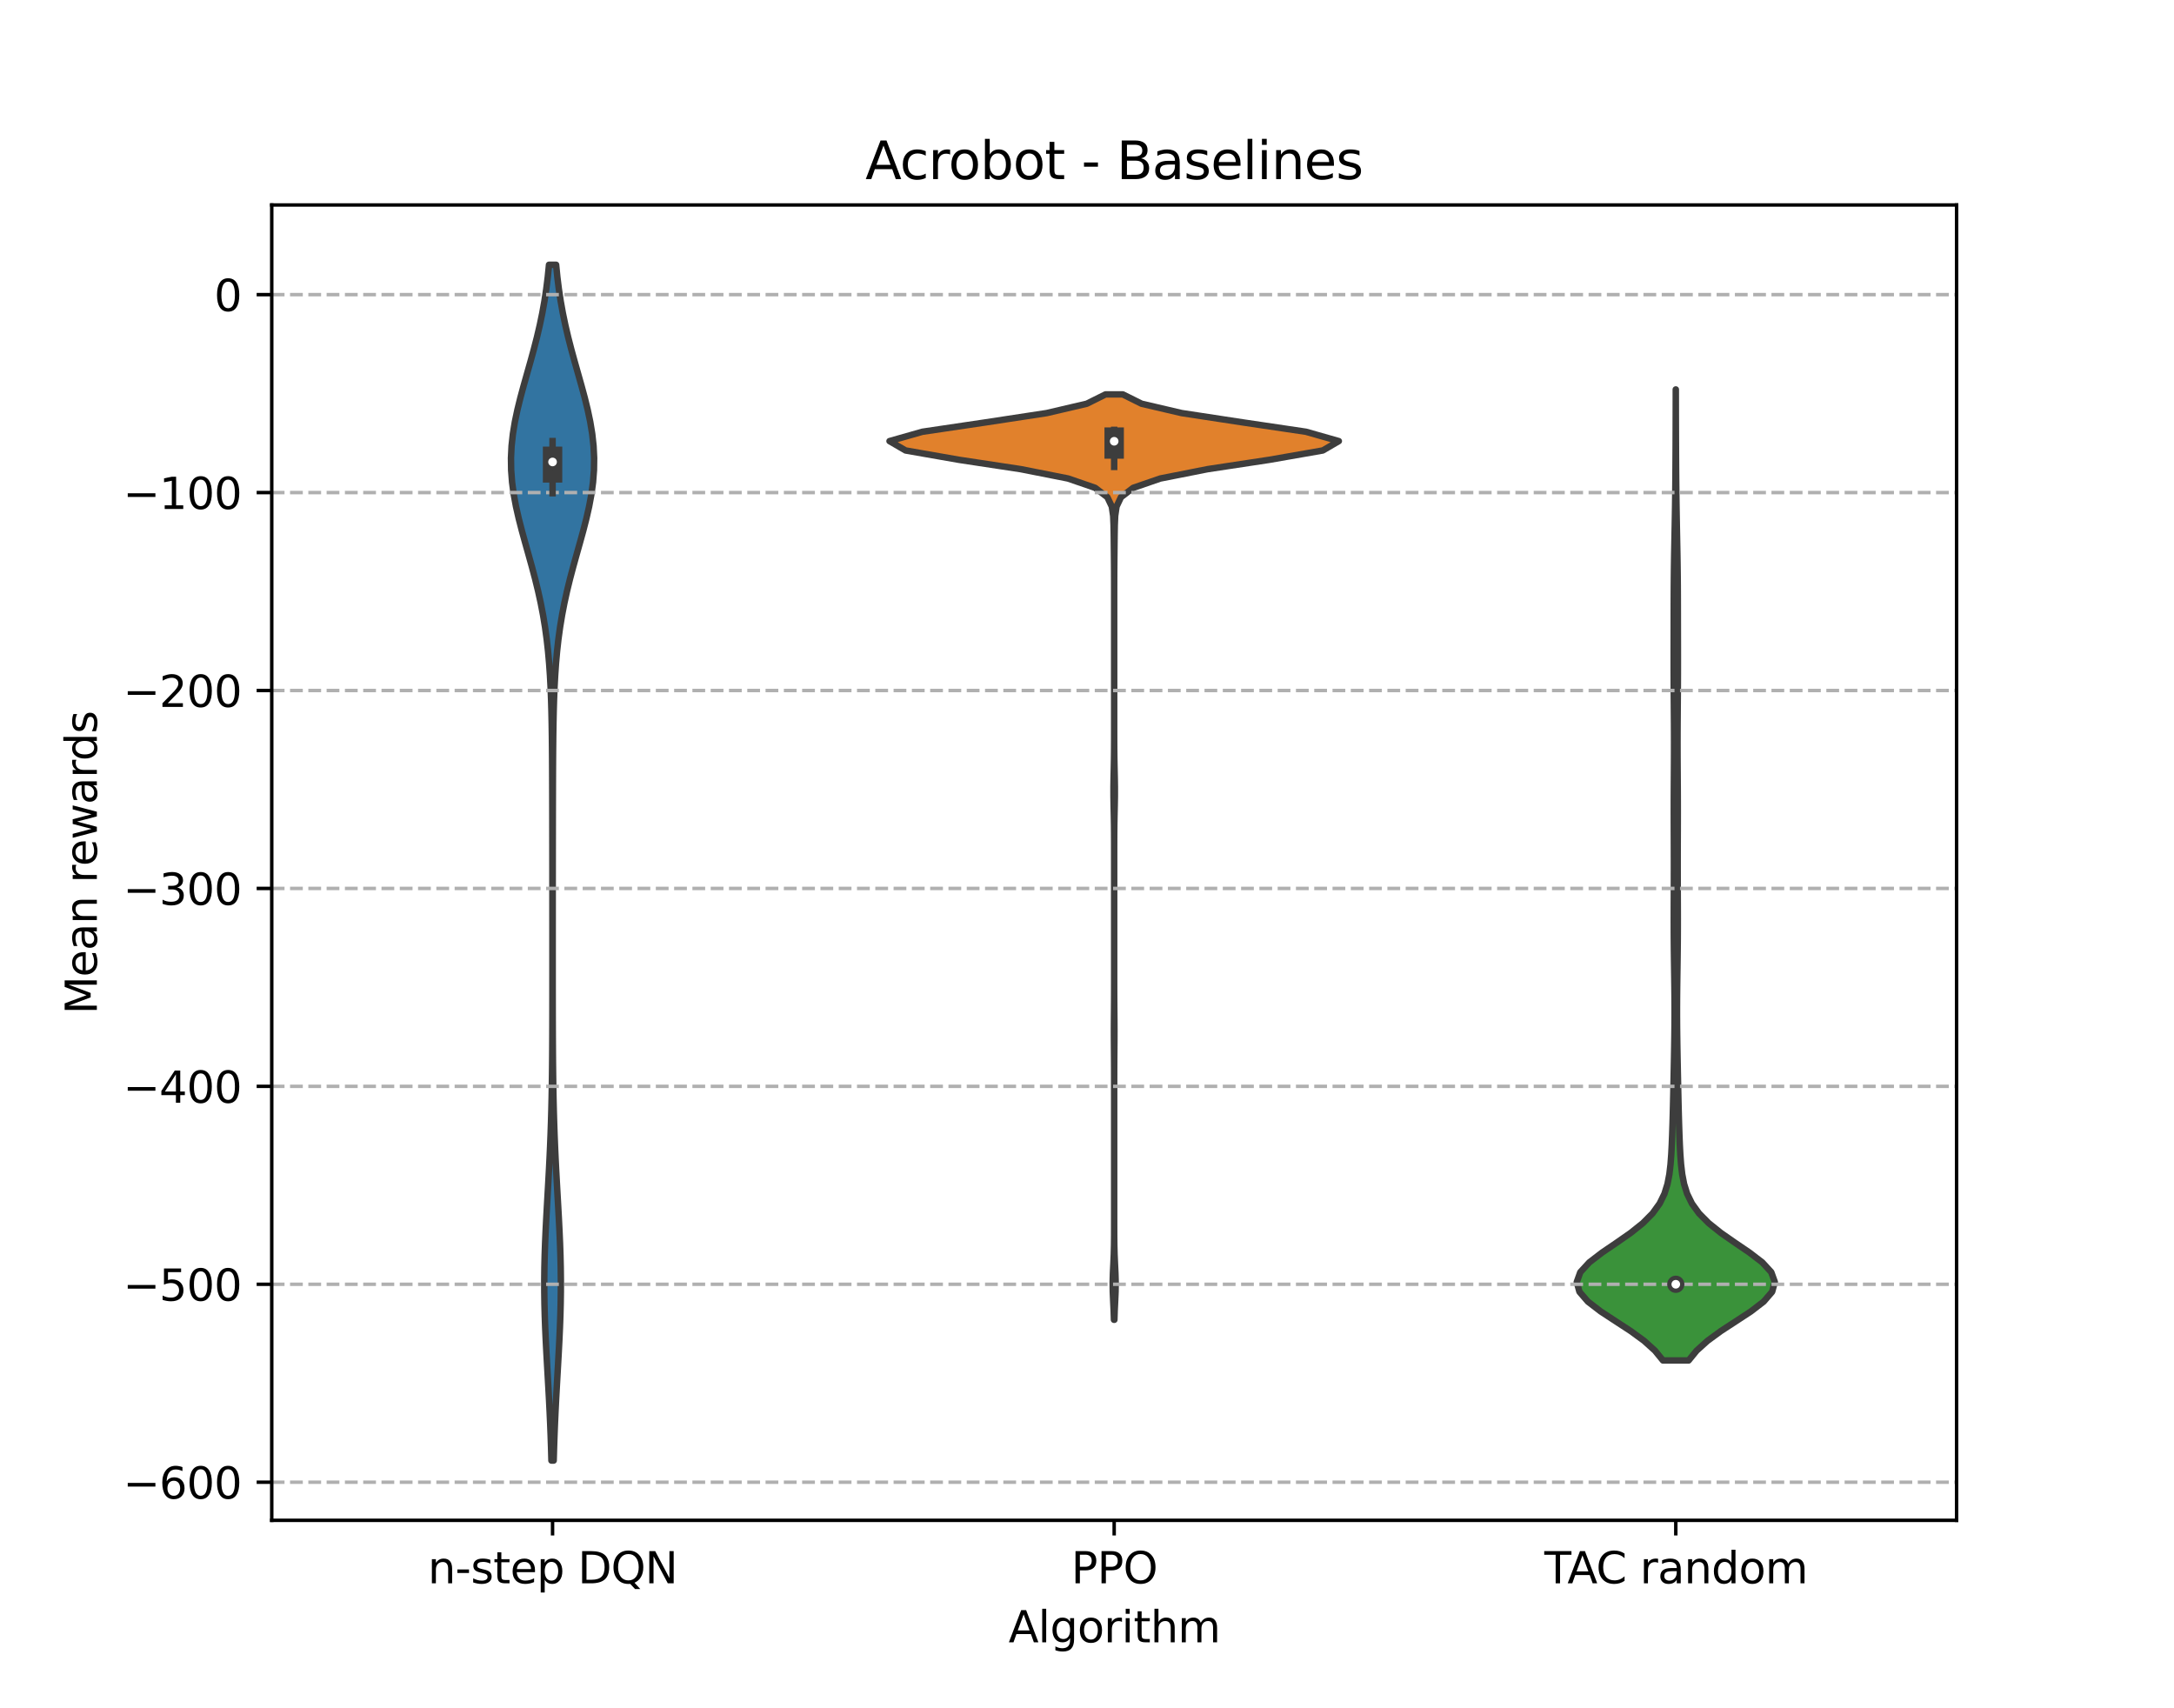 <?xml version="1.0" encoding="utf-8" standalone="no"?>
<!DOCTYPE svg PUBLIC "-//W3C//DTD SVG 1.1//EN"
  "http://www.w3.org/Graphics/SVG/1.1/DTD/svg11.dtd">
<svg xmlns:xlink="http://www.w3.org/1999/xlink" width="504pt" height="396pt" viewBox="0 0 504 396" xmlns="http://www.w3.org/2000/svg" version="1.1">
 <defs>
  <style type="text/css">*{stroke-linejoin: round; stroke-linecap: butt}</style>
 </defs>
 <g id="figure_1">
  <g id="patch_1">
   <path d="M 0 396 
L 504 396 
L 504 0 
L 0 0 
z
" style="fill: #ffffff"/>
  </g>
  <g id="axes_1">
   <g id="patch_2">
    <path d="M 63 352.44 
L 453.6 352.44 
L 453.6 47.52 
L 63 47.52 
z
" style="fill: #ffffff"/>
   </g>
   <g id="PolyCollection_1">
    <defs>
     <path id="m23627735a1" d="M 128.361 -57.42 
L 127.839 -57.42 
L 127.76 -60.22 
L 127.666 -63.02 
L 127.555 -65.82 
L 127.429 -68.62 
L 127.289 -71.42 
L 127.137 -74.22 
L 126.979 -77.02 
L 126.82 -79.82 
L 126.664 -82.62 
L 126.52 -85.42 
L 126.394 -88.22 
L 126.292 -91.02 
L 126.219 -93.82 
L 126.18 -96.62 
L 126.177 -99.42 
L 126.209 -102.22 
L 126.276 -105.02 
L 126.373 -107.82 
L 126.495 -110.62 
L 126.636 -113.42 
L 126.789 -116.22 
L 126.949 -119.02 
L 127.107 -121.82 
L 127.259 -124.62 
L 127.401 -127.42 
L 127.53 -130.22 
L 127.643 -133.02 
L 127.739 -135.82 
L 127.82 -138.62 
L 127.886 -141.42 
L 127.938 -144.22 
L 127.978 -147.02 
L 128.008 -149.82 
L 128.029 -152.62 
L 128.045 -155.42 
L 128.055 -158.22 
L 128.062 -161.02 
L 128.066 -163.82 
L 128.068 -166.62 
L 128.069 -169.42 
L 128.069 -172.22 
L 128.069 -175.02 
L 128.068 -177.82 
L 128.068 -180.62 
L 128.066 -183.42 
L 128.065 -186.22 
L 128.064 -189.02 
L 128.062 -191.82 
L 128.059 -194.62 
L 128.057 -197.42 
L 128.053 -200.22 
L 128.049 -203.02 
L 128.045 -205.82 
L 128.039 -208.62 
L 128.032 -211.42 
L 128.023 -214.22 
L 128.012 -217.02 
L 127.996 -219.82 
L 127.974 -222.62 
L 127.944 -225.42 
L 127.901 -228.22 
L 127.842 -231.02 
L 127.76 -233.82 
L 127.649 -236.62 
L 127.5 -239.42 
L 127.305 -242.22 
L 127.056 -245.02 
L 126.742 -247.82 
L 126.358 -250.62 
L 125.896 -253.42 
L 125.356 -256.22 
L 124.739 -259.02 
L 124.052 -261.82 
L 123.31 -264.62 
L 122.532 -267.42 
L 121.743 -270.22 
L 120.972 -273.02 
L 120.252 -275.82 
L 119.616 -278.62 
L 119.095 -281.42 
L 118.717 -284.22 
L 118.502 -287.02 
L 118.462 -289.82 
L 118.599 -292.62 
L 118.906 -295.42 
L 119.367 -298.22 
L 119.958 -301.02 
L 120.648 -303.82 
L 121.405 -306.62 
L 122.196 -309.42 
L 122.99 -312.22 
L 123.758 -315.02 
L 124.479 -317.82 
L 125.136 -320.62 
L 125.719 -323.42 
L 126.222 -326.22 
L 126.646 -329.02 
L 126.995 -331.82 
L 127.276 -334.62 
L 128.924 -334.62 
L 128.924 -334.62 
L 129.205 -331.82 
L 129.554 -329.02 
L 129.978 -326.22 
L 130.481 -323.42 
L 131.064 -320.62 
L 131.721 -317.82 
L 132.442 -315.02 
L 133.21 -312.22 
L 134.004 -309.42 
L 134.795 -306.62 
L 135.552 -303.82 
L 136.242 -301.02 
L 136.833 -298.22 
L 137.294 -295.42 
L 137.601 -292.62 
L 137.738 -289.82 
L 137.698 -287.02 
L 137.483 -284.22 
L 137.105 -281.42 
L 136.584 -278.62 
L 135.948 -275.82 
L 135.228 -273.02 
L 134.457 -270.22 
L 133.668 -267.42 
L 132.89 -264.62 
L 132.148 -261.82 
L 131.461 -259.02 
L 130.844 -256.22 
L 130.304 -253.42 
L 129.842 -250.62 
L 129.458 -247.82 
L 129.144 -245.02 
L 128.895 -242.22 
L 128.7 -239.42 
L 128.551 -236.62 
L 128.44 -233.82 
L 128.358 -231.02 
L 128.299 -228.22 
L 128.256 -225.42 
L 128.226 -222.62 
L 128.204 -219.82 
L 128.188 -217.02 
L 128.177 -214.22 
L 128.168 -211.42 
L 128.161 -208.62 
L 128.155 -205.82 
L 128.151 -203.02 
L 128.147 -200.22 
L 128.143 -197.42 
L 128.141 -194.62 
L 128.138 -191.82 
L 128.136 -189.02 
L 128.135 -186.22 
L 128.134 -183.42 
L 128.132 -180.62 
L 128.132 -177.82 
L 128.131 -175.02 
L 128.131 -172.22 
L 128.131 -169.42 
L 128.132 -166.62 
L 128.134 -163.82 
L 128.138 -161.02 
L 128.145 -158.22 
L 128.155 -155.42 
L 128.171 -152.62 
L 128.192 -149.82 
L 128.222 -147.02 
L 128.262 -144.22 
L 128.314 -141.42 
L 128.38 -138.62 
L 128.461 -135.82 
L 128.557 -133.02 
L 128.67 -130.22 
L 128.799 -127.42 
L 128.941 -124.62 
L 129.093 -121.82 
L 129.251 -119.02 
L 129.411 -116.22 
L 129.564 -113.42 
L 129.705 -110.62 
L 129.827 -107.82 
L 129.924 -105.02 
L 129.991 -102.22 
L 130.023 -99.42 
L 130.02 -96.62 
L 129.981 -93.82 
L 129.908 -91.02 
L 129.806 -88.22 
L 129.68 -85.42 
L 129.536 -82.62 
L 129.38 -79.82 
L 129.221 -77.02 
L 129.063 -74.22 
L 128.911 -71.42 
L 128.771 -68.62 
L 128.645 -65.82 
L 128.534 -63.02 
L 128.44 -60.22 
L 128.361 -57.42 
z
" style="stroke: #3d3d3d; stroke-width: 1.5"/>
    </defs>
    <g clip-path="url(#p26b9b5e54a)">
     <use xlink:href="#m23627735a1" x="0" y="396" style="fill: #3274a1; stroke: #3d3d3d; stroke-width: 1.5"/>
    </g>
   </g>
   <g id="PolyCollection_2">
    <defs>
     <path id="m53ee00738a" d="M 258.347 -90.055 
L 258.253 -90.055 
L 258.182 -92.222 
L 258.076 -94.389 
L 257.98 -96.556 
L 257.952 -98.722 
L 258.014 -100.889 
L 258.121 -103.056 
L 258.216 -105.223 
L 258.27 -107.39 
L 258.292 -109.557 
L 258.298 -111.724 
L 258.3 -113.891 
L 258.3 -116.058 
L 258.3 -118.225 
L 258.3 -120.391 
L 258.3 -122.558 
L 258.3 -124.725 
L 258.3 -126.892 
L 258.3 -129.059 
L 258.3 -131.226 
L 258.3 -133.393 
L 258.3 -135.56 
L 258.3 -137.727 
L 258.3 -139.893 
L 258.3 -142.06 
L 258.299 -144.227 
L 258.298 -146.394 
L 258.292 -148.561 
L 258.281 -150.728 
L 258.263 -152.895 
L 258.247 -155.062 
L 258.242 -157.229 
L 258.252 -159.396 
L 258.27 -161.562 
L 258.286 -163.729 
L 258.295 -165.896 
L 258.299 -168.063 
L 258.3 -170.23 
L 258.3 -172.397 
L 258.3 -174.564 
L 258.3 -176.731 
L 258.3 -178.898 
L 258.3 -181.064 
L 258.3 -183.231 
L 258.3 -185.398 
L 258.3 -187.565 
L 258.3 -189.732 
L 258.3 -191.899 
L 258.3 -194.066 
L 258.3 -196.233 
L 258.299 -198.4 
L 258.297 -200.567 
L 258.288 -202.733 
L 258.267 -204.9 
L 258.227 -207.067 
L 258.178 -209.234 
L 258.141 -211.401 
L 258.138 -213.568 
L 258.171 -215.735 
L 258.22 -217.902 
L 258.261 -220.069 
L 258.285 -222.235 
L 258.296 -224.402 
L 258.299 -226.569 
L 258.3 -228.736 
L 258.3 -230.903 
L 258.3 -233.07 
L 258.3 -235.237 
L 258.3 -237.404 
L 258.3 -239.571 
L 258.3 -241.738 
L 258.3 -243.904 
L 258.3 -246.071 
L 258.3 -248.238 
L 258.3 -250.405 
L 258.3 -252.572 
L 258.3 -254.739 
L 258.3 -256.906 
L 258.299 -259.073 
L 258.296 -261.24 
L 258.288 -263.406 
L 258.272 -265.573 
L 258.25 -267.74 
L 258.226 -269.907 
L 258.202 -272.074 
L 258.164 -274.241 
L 258.069 -276.408 
L 257.753 -278.575 
L 256.724 -280.742 
L 253.893 -282.909 
L 247.605 -285.075 
L 236.639 -287.242 
L 222.332 -289.409 
L 209.936 -291.576 
L 206.22 -293.743 
L 213.834 -295.91 
L 228.458 -298.077 
L 242.671 -300.244 
L 251.948 -302.411 
L 256.306 -304.577 
L 260.294 -304.577 
L 260.294 -304.577 
L 264.652 -302.411 
L 273.929 -300.244 
L 288.142 -298.077 
L 302.766 -295.91 
L 310.38 -293.743 
L 306.664 -291.576 
L 294.268 -289.409 
L 279.961 -287.242 
L 268.995 -285.075 
L 262.707 -282.909 
L 259.876 -280.742 
L 258.847 -278.575 
L 258.531 -276.408 
L 258.436 -274.241 
L 258.398 -272.074 
L 258.374 -269.907 
L 258.35 -267.74 
L 258.328 -265.573 
L 258.312 -263.406 
L 258.304 -261.24 
L 258.301 -259.073 
L 258.3 -256.906 
L 258.3 -254.739 
L 258.3 -252.572 
L 258.3 -250.405 
L 258.3 -248.238 
L 258.3 -246.071 
L 258.3 -243.904 
L 258.3 -241.738 
L 258.3 -239.571 
L 258.3 -237.404 
L 258.3 -235.237 
L 258.3 -233.07 
L 258.3 -230.903 
L 258.3 -228.736 
L 258.301 -226.569 
L 258.304 -224.402 
L 258.315 -222.235 
L 258.339 -220.069 
L 258.38 -217.902 
L 258.429 -215.735 
L 258.462 -213.568 
L 258.459 -211.401 
L 258.422 -209.234 
L 258.373 -207.067 
L 258.333 -204.9 
L 258.312 -202.733 
L 258.303 -200.567 
L 258.301 -198.4 
L 258.3 -196.233 
L 258.3 -194.066 
L 258.3 -191.899 
L 258.3 -189.732 
L 258.3 -187.565 
L 258.3 -185.398 
L 258.3 -183.231 
L 258.3 -181.064 
L 258.3 -178.898 
L 258.3 -176.731 
L 258.3 -174.564 
L 258.3 -172.397 
L 258.3 -170.23 
L 258.301 -168.063 
L 258.305 -165.896 
L 258.314 -163.729 
L 258.33 -161.562 
L 258.348 -159.396 
L 258.358 -157.229 
L 258.353 -155.062 
L 258.337 -152.895 
L 258.319 -150.728 
L 258.308 -148.561 
L 258.302 -146.394 
L 258.301 -144.227 
L 258.3 -142.06 
L 258.3 -139.893 
L 258.3 -137.727 
L 258.3 -135.56 
L 258.3 -133.393 
L 258.3 -131.226 
L 258.3 -129.059 
L 258.3 -126.892 
L 258.3 -124.725 
L 258.3 -122.558 
L 258.3 -120.391 
L 258.3 -118.225 
L 258.3 -116.058 
L 258.3 -113.891 
L 258.302 -111.724 
L 258.308 -109.557 
L 258.33 -107.39 
L 258.384 -105.223 
L 258.479 -103.056 
L 258.586 -100.889 
L 258.648 -98.722 
L 258.62 -96.556 
L 258.524 -94.389 
L 258.418 -92.222 
L 258.347 -90.055 
z
" style="stroke: #3d3d3d; stroke-width: 1.5"/>
    </defs>
    <g clip-path="url(#p26b9b5e54a)">
     <use xlink:href="#m53ee00738a" x="0" y="396" style="fill: #e1812c; stroke: #3d3d3d; stroke-width: 1.5"/>
    </g>
   </g>
   <g id="PolyCollection_3">
    <defs>
     <path id="mec491766dd" d="M 391.472 -80.623 
L 385.528 -80.623 
L 383.672 -82.897 
L 381.157 -85.17 
L 378.044 -87.444 
L 374.557 -89.718 
L 371.087 -91.991 
L 368.128 -94.265 
L 366.166 -96.539 
L 365.544 -98.812 
L 366.363 -101.086 
L 368.45 -103.36 
L 371.414 -105.633 
L 374.761 -107.907 
L 378.026 -110.181 
L 380.871 -112.455 
L 383.123 -114.728 
L 384.763 -117.002 
L 385.874 -119.276 
L 386.581 -121.549 
L 387.016 -123.823 
L 387.282 -126.097 
L 387.452 -128.37 
L 387.571 -130.644 
L 387.662 -132.918 
L 387.738 -135.192 
L 387.804 -137.465 
L 387.862 -139.739 
L 387.914 -142.013 
L 387.963 -144.286 
L 388.01 -146.56 
L 388.056 -148.834 
L 388.101 -151.107 
L 388.141 -153.381 
L 388.176 -155.655 
L 388.202 -157.928 
L 388.216 -160.202 
L 388.217 -162.476 
L 388.206 -164.75 
L 388.184 -167.023 
L 388.154 -169.297 
L 388.121 -171.571 
L 388.089 -173.844 
L 388.062 -176.118 
L 388.043 -178.392 
L 388.033 -180.665 
L 388.03 -182.939 
L 388.034 -185.213 
L 388.042 -187.486 
L 388.05 -189.76 
L 388.057 -192.034 
L 388.061 -194.308 
L 388.061 -196.581 
L 388.057 -198.855 
L 388.051 -201.129 
L 388.043 -203.402 
L 388.038 -205.676 
L 388.036 -207.95 
L 388.038 -210.223 
L 388.046 -212.497 
L 388.059 -214.771 
L 388.073 -217.044 
L 388.086 -219.318 
L 388.095 -221.592 
L 388.098 -223.866 
L 388.094 -226.139 
L 388.083 -228.413 
L 388.067 -230.687 
L 388.05 -232.96 
L 388.034 -235.234 
L 388.02 -237.508 
L 388.011 -239.781 
L 388.008 -242.055 
L 388.008 -244.329 
L 388.011 -246.603 
L 388.015 -248.876 
L 388.019 -251.15 
L 388.022 -253.424 
L 388.026 -255.697 
L 388.032 -257.971 
L 388.043 -260.245 
L 388.062 -262.518 
L 388.089 -264.792 
L 388.124 -267.066 
L 388.166 -269.339 
L 388.211 -271.613 
L 388.255 -273.887 
L 388.297 -276.161 
L 388.335 -278.434 
L 388.367 -280.708 
L 388.394 -282.982 
L 388.416 -285.255 
L 388.434 -287.529 
L 388.448 -289.803 
L 388.461 -292.076 
L 388.471 -294.35 
L 388.479 -296.624 
L 388.485 -298.897 
L 388.49 -301.171 
L 388.494 -303.445 
L 388.496 -305.719 
L 388.504 -305.719 
L 388.504 -305.719 
L 388.506 -303.445 
L 388.51 -301.171 
L 388.515 -298.897 
L 388.521 -296.624 
L 388.529 -294.35 
L 388.539 -292.076 
L 388.552 -289.803 
L 388.566 -287.529 
L 388.584 -285.255 
L 388.606 -282.982 
L 388.633 -280.708 
L 388.665 -278.434 
L 388.703 -276.161 
L 388.745 -273.887 
L 388.789 -271.613 
L 388.834 -269.339 
L 388.876 -267.066 
L 388.911 -264.792 
L 388.938 -262.518 
L 388.957 -260.245 
L 388.968 -257.971 
L 388.974 -255.697 
L 388.978 -253.424 
L 388.981 -251.15 
L 388.985 -248.876 
L 388.989 -246.603 
L 388.992 -244.329 
L 388.992 -242.055 
L 388.989 -239.781 
L 388.98 -237.508 
L 388.966 -235.234 
L 388.95 -232.96 
L 388.933 -230.687 
L 388.917 -228.413 
L 388.906 -226.139 
L 388.902 -223.866 
L 388.905 -221.592 
L 388.914 -219.318 
L 388.927 -217.044 
L 388.941 -214.771 
L 388.954 -212.497 
L 388.962 -210.223 
L 388.964 -207.95 
L 388.962 -205.676 
L 388.957 -203.402 
L 388.949 -201.129 
L 388.943 -198.855 
L 388.939 -196.581 
L 388.939 -194.308 
L 388.943 -192.034 
L 388.95 -189.76 
L 388.958 -187.486 
L 388.966 -185.213 
L 388.97 -182.939 
L 388.967 -180.665 
L 388.957 -178.392 
L 388.938 -176.118 
L 388.911 -173.844 
L 388.879 -171.571 
L 388.846 -169.297 
L 388.816 -167.023 
L 388.794 -164.75 
L 388.783 -162.476 
L 388.784 -160.202 
L 388.798 -157.928 
L 388.824 -155.655 
L 388.859 -153.381 
L 388.899 -151.107 
L 388.944 -148.834 
L 388.99 -146.56 
L 389.037 -144.286 
L 389.086 -142.013 
L 389.138 -139.739 
L 389.196 -137.465 
L 389.262 -135.192 
L 389.338 -132.918 
L 389.429 -130.644 
L 389.548 -128.37 
L 389.718 -126.097 
L 389.984 -123.823 
L 390.419 -121.549 
L 391.126 -119.276 
L 392.237 -117.002 
L 393.877 -114.728 
L 396.129 -112.455 
L 398.974 -110.181 
L 402.239 -107.907 
L 405.586 -105.633 
L 408.55 -103.36 
L 410.637 -101.086 
L 411.456 -98.812 
L 410.834 -96.539 
L 408.872 -94.265 
L 405.913 -91.991 
L 402.443 -89.718 
L 398.956 -87.444 
L 395.843 -85.17 
L 393.328 -82.897 
L 391.472 -80.623 
z
" style="stroke: #3d3d3d; stroke-width: 1.5"/>
    </defs>
    <g clip-path="url(#p26b9b5e54a)">
     <use xlink:href="#mec491766dd" x="0" y="396" style="fill: #3a923a; stroke: #3d3d3d; stroke-width: 1.5"/>
    </g>
   </g>
   <g id="matplotlib.axis_1">
    <g id="xtick_1">
     <g id="line2d_1">
      <defs>
       <path id="m86febdf456" d="M 0 0 
L 0 3.5 
" style="stroke: #000000; stroke-width: 0.8"/>
      </defs>
      <g>
       <use xlink:href="#m86febdf456" x="128.1" y="352.44" style="stroke: #000000; stroke-width: 0.8"/>
      </g>
     </g>
     <g id="text_1">
      <!-- n-step DQN -->
      <g transform="translate(99.196 367.038) scale(0.1 -0.1)">
       <defs>
        <path id="DejaVuSans-6e" d="M 3513 2113 
L 3513 0 
L 2938 0 
L 2938 2094 
Q 2938 2591 2744 2837 
Q 2550 3084 2163 3084 
Q 1697 3084 1428 2787 
Q 1159 2491 1159 1978 
L 1159 0 
L 581 0 
L 581 3500 
L 1159 3500 
L 1159 2956 
Q 1366 3272 1645 3428 
Q 1925 3584 2291 3584 
Q 2894 3584 3203 3211 
Q 3513 2838 3513 2113 
z
" transform="scale(0.016)"/>
        <path id="DejaVuSans-2d" d="M 313 2009 
L 1997 2009 
L 1997 1497 
L 313 1497 
L 313 2009 
z
" transform="scale(0.016)"/>
        <path id="DejaVuSans-73" d="M 2834 3397 
L 2834 2853 
Q 2591 2978 2328 3040 
Q 2066 3103 1784 3103 
Q 1356 3103 1142 2972 
Q 928 2841 928 2578 
Q 928 2378 1081 2264 
Q 1234 2150 1697 2047 
L 1894 2003 
Q 2506 1872 2764 1633 
Q 3022 1394 3022 966 
Q 3022 478 2636 193 
Q 2250 -91 1575 -91 
Q 1294 -91 989 -36 
Q 684 19 347 128 
L 347 722 
Q 666 556 975 473 
Q 1284 391 1588 391 
Q 1994 391 2212 530 
Q 2431 669 2431 922 
Q 2431 1156 2273 1281 
Q 2116 1406 1581 1522 
L 1381 1569 
Q 847 1681 609 1914 
Q 372 2147 372 2553 
Q 372 3047 722 3315 
Q 1072 3584 1716 3584 
Q 2034 3584 2315 3537 
Q 2597 3491 2834 3397 
z
" transform="scale(0.016)"/>
        <path id="DejaVuSans-74" d="M 1172 4494 
L 1172 3500 
L 2356 3500 
L 2356 3053 
L 1172 3053 
L 1172 1153 
Q 1172 725 1289 603 
Q 1406 481 1766 481 
L 2356 481 
L 2356 0 
L 1766 0 
Q 1100 0 847 248 
Q 594 497 594 1153 
L 594 3053 
L 172 3053 
L 172 3500 
L 594 3500 
L 594 4494 
L 1172 4494 
z
" transform="scale(0.016)"/>
        <path id="DejaVuSans-65" d="M 3597 1894 
L 3597 1613 
L 953 1613 
Q 991 1019 1311 708 
Q 1631 397 2203 397 
Q 2534 397 2845 478 
Q 3156 559 3463 722 
L 3463 178 
Q 3153 47 2828 -22 
Q 2503 -91 2169 -91 
Q 1331 -91 842 396 
Q 353 884 353 1716 
Q 353 2575 817 3079 
Q 1281 3584 2069 3584 
Q 2775 3584 3186 3129 
Q 3597 2675 3597 1894 
z
M 3022 2063 
Q 3016 2534 2758 2815 
Q 2500 3097 2075 3097 
Q 1594 3097 1305 2825 
Q 1016 2553 972 2059 
L 3022 2063 
z
" transform="scale(0.016)"/>
        <path id="DejaVuSans-70" d="M 1159 525 
L 1159 -1331 
L 581 -1331 
L 581 3500 
L 1159 3500 
L 1159 2969 
Q 1341 3281 1617 3432 
Q 1894 3584 2278 3584 
Q 2916 3584 3314 3078 
Q 3713 2572 3713 1747 
Q 3713 922 3314 415 
Q 2916 -91 2278 -91 
Q 1894 -91 1617 61 
Q 1341 213 1159 525 
z
M 3116 1747 
Q 3116 2381 2855 2742 
Q 2594 3103 2138 3103 
Q 1681 3103 1420 2742 
Q 1159 2381 1159 1747 
Q 1159 1113 1420 752 
Q 1681 391 2138 391 
Q 2594 391 2855 752 
Q 3116 1113 3116 1747 
z
" transform="scale(0.016)"/>
        <path id="DejaVuSans-20" transform="scale(0.016)"/>
        <path id="DejaVuSans-44" d="M 1259 4147 
L 1259 519 
L 2022 519 
Q 2988 519 3436 956 
Q 3884 1394 3884 2338 
Q 3884 3275 3436 3711 
Q 2988 4147 2022 4147 
L 1259 4147 
z
M 628 4666 
L 1925 4666 
Q 3281 4666 3915 4102 
Q 4550 3538 4550 2338 
Q 4550 1131 3912 565 
Q 3275 0 1925 0 
L 628 0 
L 628 4666 
z
" transform="scale(0.016)"/>
        <path id="DejaVuSans-51" d="M 2522 4238 
Q 1834 4238 1429 3725 
Q 1025 3213 1025 2328 
Q 1025 1447 1429 934 
Q 1834 422 2522 422 
Q 3209 422 3611 934 
Q 4013 1447 4013 2328 
Q 4013 3213 3611 3725 
Q 3209 4238 2522 4238 
z
M 3406 84 
L 4238 -825 
L 3475 -825 
L 2784 -78 
Q 2681 -84 2626 -87 
Q 2572 -91 2522 -91 
Q 1538 -91 948 567 
Q 359 1225 359 2328 
Q 359 3434 948 4092 
Q 1538 4750 2522 4750 
Q 3503 4750 4090 4092 
Q 4678 3434 4678 2328 
Q 4678 1516 4351 937 
Q 4025 359 3406 84 
z
" transform="scale(0.016)"/>
        <path id="DejaVuSans-4e" d="M 628 4666 
L 1478 4666 
L 3547 763 
L 3547 4666 
L 4159 4666 
L 4159 0 
L 3309 0 
L 1241 3903 
L 1241 0 
L 628 0 
L 628 4666 
z
" transform="scale(0.016)"/>
       </defs>
       <use xlink:href="#DejaVuSans-6e"/>
       <use xlink:href="#DejaVuSans-2d" x="63.379"/>
       <use xlink:href="#DejaVuSans-73" x="99.463"/>
       <use xlink:href="#DejaVuSans-74" x="151.562"/>
       <use xlink:href="#DejaVuSans-65" x="190.771"/>
       <use xlink:href="#DejaVuSans-70" x="252.295"/>
       <use xlink:href="#DejaVuSans-20" x="315.771"/>
       <use xlink:href="#DejaVuSans-44" x="347.559"/>
       <use xlink:href="#DejaVuSans-51" x="424.561"/>
       <use xlink:href="#DejaVuSans-4e" x="503.271"/>
      </g>
     </g>
    </g>
    <g id="xtick_2">
     <g id="line2d_2">
      <g>
       <use xlink:href="#m86febdf456" x="258.3" y="352.44" style="stroke: #000000; stroke-width: 0.8"/>
      </g>
     </g>
     <g id="text_2">
      <!-- PPO -->
      <g transform="translate(248.334 367.038) scale(0.1 -0.1)">
       <defs>
        <path id="DejaVuSans-50" d="M 1259 4147 
L 1259 2394 
L 2053 2394 
Q 2494 2394 2734 2622 
Q 2975 2850 2975 3272 
Q 2975 3691 2734 3919 
Q 2494 4147 2053 4147 
L 1259 4147 
z
M 628 4666 
L 2053 4666 
Q 2838 4666 3239 4311 
Q 3641 3956 3641 3272 
Q 3641 2581 3239 2228 
Q 2838 1875 2053 1875 
L 1259 1875 
L 1259 0 
L 628 0 
L 628 4666 
z
" transform="scale(0.016)"/>
        <path id="DejaVuSans-4f" d="M 2522 4238 
Q 1834 4238 1429 3725 
Q 1025 3213 1025 2328 
Q 1025 1447 1429 934 
Q 1834 422 2522 422 
Q 3209 422 3611 934 
Q 4013 1447 4013 2328 
Q 4013 3213 3611 3725 
Q 3209 4238 2522 4238 
z
M 2522 4750 
Q 3503 4750 4090 4092 
Q 4678 3434 4678 2328 
Q 4678 1225 4090 567 
Q 3503 -91 2522 -91 
Q 1538 -91 948 565 
Q 359 1222 359 2328 
Q 359 3434 948 4092 
Q 1538 4750 2522 4750 
z
" transform="scale(0.016)"/>
       </defs>
       <use xlink:href="#DejaVuSans-50"/>
       <use xlink:href="#DejaVuSans-50" x="60.303"/>
       <use xlink:href="#DejaVuSans-4f" x="120.605"/>
      </g>
     </g>
    </g>
    <g id="xtick_3">
     <g id="line2d_3">
      <g>
       <use xlink:href="#m86febdf456" x="388.5" y="352.44" style="stroke: #000000; stroke-width: 0.8"/>
      </g>
     </g>
     <g id="text_3">
      <!-- TAC random -->
      <g transform="translate(358.028 367.038) scale(0.1 -0.1)">
       <defs>
        <path id="DejaVuSans-54" d="M -19 4666 
L 3928 4666 
L 3928 4134 
L 2272 4134 
L 2272 0 
L 1638 0 
L 1638 4134 
L -19 4134 
L -19 4666 
z
" transform="scale(0.016)"/>
        <path id="DejaVuSans-41" d="M 2188 4044 
L 1331 1722 
L 3047 1722 
L 2188 4044 
z
M 1831 4666 
L 2547 4666 
L 4325 0 
L 3669 0 
L 3244 1197 
L 1141 1197 
L 716 0 
L 50 0 
L 1831 4666 
z
" transform="scale(0.016)"/>
        <path id="DejaVuSans-43" d="M 4122 4306 
L 4122 3641 
Q 3803 3938 3442 4084 
Q 3081 4231 2675 4231 
Q 1875 4231 1450 3742 
Q 1025 3253 1025 2328 
Q 1025 1406 1450 917 
Q 1875 428 2675 428 
Q 3081 428 3442 575 
Q 3803 722 4122 1019 
L 4122 359 
Q 3791 134 3420 21 
Q 3050 -91 2638 -91 
Q 1578 -91 968 557 
Q 359 1206 359 2328 
Q 359 3453 968 4101 
Q 1578 4750 2638 4750 
Q 3056 4750 3426 4639 
Q 3797 4528 4122 4306 
z
" transform="scale(0.016)"/>
        <path id="DejaVuSans-72" d="M 2631 2963 
Q 2534 3019 2420 3045 
Q 2306 3072 2169 3072 
Q 1681 3072 1420 2755 
Q 1159 2438 1159 1844 
L 1159 0 
L 581 0 
L 581 3500 
L 1159 3500 
L 1159 2956 
Q 1341 3275 1631 3429 
Q 1922 3584 2338 3584 
Q 2397 3584 2469 3576 
Q 2541 3569 2628 3553 
L 2631 2963 
z
" transform="scale(0.016)"/>
        <path id="DejaVuSans-61" d="M 2194 1759 
Q 1497 1759 1228 1600 
Q 959 1441 959 1056 
Q 959 750 1161 570 
Q 1363 391 1709 391 
Q 2188 391 2477 730 
Q 2766 1069 2766 1631 
L 2766 1759 
L 2194 1759 
z
M 3341 1997 
L 3341 0 
L 2766 0 
L 2766 531 
Q 2569 213 2275 61 
Q 1981 -91 1556 -91 
Q 1019 -91 701 211 
Q 384 513 384 1019 
Q 384 1609 779 1909 
Q 1175 2209 1959 2209 
L 2766 2209 
L 2766 2266 
Q 2766 2663 2505 2880 
Q 2244 3097 1772 3097 
Q 1472 3097 1187 3025 
Q 903 2953 641 2809 
L 641 3341 
Q 956 3463 1253 3523 
Q 1550 3584 1831 3584 
Q 2591 3584 2966 3190 
Q 3341 2797 3341 1997 
z
" transform="scale(0.016)"/>
        <path id="DejaVuSans-64" d="M 2906 2969 
L 2906 4863 
L 3481 4863 
L 3481 0 
L 2906 0 
L 2906 525 
Q 2725 213 2448 61 
Q 2172 -91 1784 -91 
Q 1150 -91 751 415 
Q 353 922 353 1747 
Q 353 2572 751 3078 
Q 1150 3584 1784 3584 
Q 2172 3584 2448 3432 
Q 2725 3281 2906 2969 
z
M 947 1747 
Q 947 1113 1208 752 
Q 1469 391 1925 391 
Q 2381 391 2643 752 
Q 2906 1113 2906 1747 
Q 2906 2381 2643 2742 
Q 2381 3103 1925 3103 
Q 1469 3103 1208 2742 
Q 947 2381 947 1747 
z
" transform="scale(0.016)"/>
        <path id="DejaVuSans-6f" d="M 1959 3097 
Q 1497 3097 1228 2736 
Q 959 2375 959 1747 
Q 959 1119 1226 758 
Q 1494 397 1959 397 
Q 2419 397 2687 759 
Q 2956 1122 2956 1747 
Q 2956 2369 2687 2733 
Q 2419 3097 1959 3097 
z
M 1959 3584 
Q 2709 3584 3137 3096 
Q 3566 2609 3566 1747 
Q 3566 888 3137 398 
Q 2709 -91 1959 -91 
Q 1206 -91 779 398 
Q 353 888 353 1747 
Q 353 2609 779 3096 
Q 1206 3584 1959 3584 
z
" transform="scale(0.016)"/>
        <path id="DejaVuSans-6d" d="M 3328 2828 
Q 3544 3216 3844 3400 
Q 4144 3584 4550 3584 
Q 5097 3584 5394 3201 
Q 5691 2819 5691 2113 
L 5691 0 
L 5113 0 
L 5113 2094 
Q 5113 2597 4934 2840 
Q 4756 3084 4391 3084 
Q 3944 3084 3684 2787 
Q 3425 2491 3425 1978 
L 3425 0 
L 2847 0 
L 2847 2094 
Q 2847 2600 2669 2842 
Q 2491 3084 2119 3084 
Q 1678 3084 1418 2786 
Q 1159 2488 1159 1978 
L 1159 0 
L 581 0 
L 581 3500 
L 1159 3500 
L 1159 2956 
Q 1356 3278 1631 3431 
Q 1906 3584 2284 3584 
Q 2666 3584 2933 3390 
Q 3200 3197 3328 2828 
z
" transform="scale(0.016)"/>
       </defs>
       <use xlink:href="#DejaVuSans-54"/>
       <use xlink:href="#DejaVuSans-41" x="53.334"/>
       <use xlink:href="#DejaVuSans-43" x="119.992"/>
       <use xlink:href="#DejaVuSans-20" x="189.816"/>
       <use xlink:href="#DejaVuSans-72" x="221.604"/>
       <use xlink:href="#DejaVuSans-61" x="262.717"/>
       <use xlink:href="#DejaVuSans-6e" x="323.996"/>
       <use xlink:href="#DejaVuSans-64" x="387.375"/>
       <use xlink:href="#DejaVuSans-6f" x="450.852"/>
       <use xlink:href="#DejaVuSans-6d" x="512.033"/>
      </g>
     </g>
    </g>
    <g id="text_4">
     <!-- Algorithm -->
     <g transform="translate(233.813 380.717) scale(0.1 -0.1)">
      <defs>
       <path id="DejaVuSans-6c" d="M 603 4863 
L 1178 4863 
L 1178 0 
L 603 0 
L 603 4863 
z
" transform="scale(0.016)"/>
       <path id="DejaVuSans-67" d="M 2906 1791 
Q 2906 2416 2648 2759 
Q 2391 3103 1925 3103 
Q 1463 3103 1205 2759 
Q 947 2416 947 1791 
Q 947 1169 1205 825 
Q 1463 481 1925 481 
Q 2391 481 2648 825 
Q 2906 1169 2906 1791 
z
M 3481 434 
Q 3481 -459 3084 -895 
Q 2688 -1331 1869 -1331 
Q 1566 -1331 1297 -1286 
Q 1028 -1241 775 -1147 
L 775 -588 
Q 1028 -725 1275 -790 
Q 1522 -856 1778 -856 
Q 2344 -856 2625 -561 
Q 2906 -266 2906 331 
L 2906 616 
Q 2728 306 2450 153 
Q 2172 0 1784 0 
Q 1141 0 747 490 
Q 353 981 353 1791 
Q 353 2603 747 3093 
Q 1141 3584 1784 3584 
Q 2172 3584 2450 3431 
Q 2728 3278 2906 2969 
L 2906 3500 
L 3481 3500 
L 3481 434 
z
" transform="scale(0.016)"/>
       <path id="DejaVuSans-69" d="M 603 3500 
L 1178 3500 
L 1178 0 
L 603 0 
L 603 3500 
z
M 603 4863 
L 1178 4863 
L 1178 4134 
L 603 4134 
L 603 4863 
z
" transform="scale(0.016)"/>
       <path id="DejaVuSans-68" d="M 3513 2113 
L 3513 0 
L 2938 0 
L 2938 2094 
Q 2938 2591 2744 2837 
Q 2550 3084 2163 3084 
Q 1697 3084 1428 2787 
Q 1159 2491 1159 1978 
L 1159 0 
L 581 0 
L 581 4863 
L 1159 4863 
L 1159 2956 
Q 1366 3272 1645 3428 
Q 1925 3584 2291 3584 
Q 2894 3584 3203 3211 
Q 3513 2838 3513 2113 
z
" transform="scale(0.016)"/>
      </defs>
      <use xlink:href="#DejaVuSans-41"/>
      <use xlink:href="#DejaVuSans-6c" x="68.408"/>
      <use xlink:href="#DejaVuSans-67" x="96.191"/>
      <use xlink:href="#DejaVuSans-6f" x="159.668"/>
      <use xlink:href="#DejaVuSans-72" x="220.85"/>
      <use xlink:href="#DejaVuSans-69" x="261.963"/>
      <use xlink:href="#DejaVuSans-74" x="289.746"/>
      <use xlink:href="#DejaVuSans-68" x="328.955"/>
      <use xlink:href="#DejaVuSans-6d" x="392.334"/>
     </g>
    </g>
   </g>
   <g id="matplotlib.axis_2">
    <g id="ytick_1">
     <g id="line2d_4">
      <path d="M 63 343.598 
L 453.6 343.598 
" clip-path="url(#p26b9b5e54a)" style="fill: none; stroke-dasharray: 2.96,1.28; stroke-dashoffset: 0; stroke: #b0b0b0; stroke-width: 0.8"/>
     </g>
     <g id="line2d_5">
      <defs>
       <path id="m5aa441e9d5" d="M 0 0 
L -3.5 0 
" style="stroke: #000000; stroke-width: 0.8"/>
      </defs>
      <g>
       <use xlink:href="#m5aa441e9d5" x="63" y="343.598" style="stroke: #000000; stroke-width: 0.8"/>
      </g>
     </g>
     <g id="text_5">
      <!-- −600 -->
      <g transform="translate(28.533 347.398) scale(0.1 -0.1)">
       <defs>
        <path id="DejaVuSans-2212" d="M 678 2272 
L 4684 2272 
L 4684 1741 
L 678 1741 
L 678 2272 
z
" transform="scale(0.016)"/>
        <path id="DejaVuSans-36" d="M 2113 2584 
Q 1688 2584 1439 2293 
Q 1191 2003 1191 1497 
Q 1191 994 1439 701 
Q 1688 409 2113 409 
Q 2538 409 2786 701 
Q 3034 994 3034 1497 
Q 3034 2003 2786 2293 
Q 2538 2584 2113 2584 
z
M 3366 4563 
L 3366 3988 
Q 3128 4100 2886 4159 
Q 2644 4219 2406 4219 
Q 1781 4219 1451 3797 
Q 1122 3375 1075 2522 
Q 1259 2794 1537 2939 
Q 1816 3084 2150 3084 
Q 2853 3084 3261 2657 
Q 3669 2231 3669 1497 
Q 3669 778 3244 343 
Q 2819 -91 2113 -91 
Q 1303 -91 875 529 
Q 447 1150 447 2328 
Q 447 3434 972 4092 
Q 1497 4750 2381 4750 
Q 2619 4750 2861 4703 
Q 3103 4656 3366 4563 
z
" transform="scale(0.016)"/>
        <path id="DejaVuSans-30" d="M 2034 4250 
Q 1547 4250 1301 3770 
Q 1056 3291 1056 2328 
Q 1056 1369 1301 889 
Q 1547 409 2034 409 
Q 2525 409 2770 889 
Q 3016 1369 3016 2328 
Q 3016 3291 2770 3770 
Q 2525 4250 2034 4250 
z
M 2034 4750 
Q 2819 4750 3233 4129 
Q 3647 3509 3647 2328 
Q 3647 1150 3233 529 
Q 2819 -91 2034 -91 
Q 1250 -91 836 529 
Q 422 1150 422 2328 
Q 422 3509 836 4129 
Q 1250 4750 2034 4750 
z
" transform="scale(0.016)"/>
       </defs>
       <use xlink:href="#DejaVuSans-2212"/>
       <use xlink:href="#DejaVuSans-36" x="83.789"/>
       <use xlink:href="#DejaVuSans-30" x="147.412"/>
       <use xlink:href="#DejaVuSans-30" x="211.035"/>
      </g>
     </g>
    </g>
    <g id="ytick_2">
     <g id="line2d_6">
      <path d="M 63 297.716 
L 453.6 297.716 
" clip-path="url(#p26b9b5e54a)" style="fill: none; stroke-dasharray: 2.96,1.28; stroke-dashoffset: 0; stroke: #b0b0b0; stroke-width: 0.8"/>
     </g>
     <g id="line2d_7">
      <g>
       <use xlink:href="#m5aa441e9d5" x="63" y="297.716" style="stroke: #000000; stroke-width: 0.8"/>
      </g>
     </g>
     <g id="text_6">
      <!-- −500 -->
      <g transform="translate(28.533 301.515) scale(0.1 -0.1)">
       <defs>
        <path id="DejaVuSans-35" d="M 691 4666 
L 3169 4666 
L 3169 4134 
L 1269 4134 
L 1269 2991 
Q 1406 3038 1543 3061 
Q 1681 3084 1819 3084 
Q 2600 3084 3056 2656 
Q 3513 2228 3513 1497 
Q 3513 744 3044 326 
Q 2575 -91 1722 -91 
Q 1428 -91 1123 -41 
Q 819 9 494 109 
L 494 744 
Q 775 591 1075 516 
Q 1375 441 1709 441 
Q 2250 441 2565 725 
Q 2881 1009 2881 1497 
Q 2881 1984 2565 2268 
Q 2250 2553 1709 2553 
Q 1456 2553 1204 2497 
Q 953 2441 691 2322 
L 691 4666 
z
" transform="scale(0.016)"/>
       </defs>
       <use xlink:href="#DejaVuSans-2212"/>
       <use xlink:href="#DejaVuSans-35" x="83.789"/>
       <use xlink:href="#DejaVuSans-30" x="147.412"/>
       <use xlink:href="#DejaVuSans-30" x="211.035"/>
      </g>
     </g>
    </g>
    <g id="ytick_3">
     <g id="line2d_8">
      <path d="M 63 251.834 
L 453.6 251.834 
" clip-path="url(#p26b9b5e54a)" style="fill: none; stroke-dasharray: 2.96,1.28; stroke-dashoffset: 0; stroke: #b0b0b0; stroke-width: 0.8"/>
     </g>
     <g id="line2d_9">
      <g>
       <use xlink:href="#m5aa441e9d5" x="63" y="251.834" style="stroke: #000000; stroke-width: 0.8"/>
      </g>
     </g>
     <g id="text_7">
      <!-- −400 -->
      <g transform="translate(28.533 255.633) scale(0.1 -0.1)">
       <defs>
        <path id="DejaVuSans-34" d="M 2419 4116 
L 825 1625 
L 2419 1625 
L 2419 4116 
z
M 2253 4666 
L 3047 4666 
L 3047 1625 
L 3713 1625 
L 3713 1100 
L 3047 1100 
L 3047 0 
L 2419 0 
L 2419 1100 
L 313 1100 
L 313 1709 
L 2253 4666 
z
" transform="scale(0.016)"/>
       </defs>
       <use xlink:href="#DejaVuSans-2212"/>
       <use xlink:href="#DejaVuSans-34" x="83.789"/>
       <use xlink:href="#DejaVuSans-30" x="147.412"/>
       <use xlink:href="#DejaVuSans-30" x="211.035"/>
      </g>
     </g>
    </g>
    <g id="ytick_4">
     <g id="line2d_10">
      <path d="M 63 205.952 
L 453.6 205.952 
" clip-path="url(#p26b9b5e54a)" style="fill: none; stroke-dasharray: 2.96,1.28; stroke-dashoffset: 0; stroke: #b0b0b0; stroke-width: 0.8"/>
     </g>
     <g id="line2d_11">
      <g>
       <use xlink:href="#m5aa441e9d5" x="63" y="205.952" style="stroke: #000000; stroke-width: 0.8"/>
      </g>
     </g>
     <g id="text_8">
      <!-- −300 -->
      <g transform="translate(28.533 209.751) scale(0.1 -0.1)">
       <defs>
        <path id="DejaVuSans-33" d="M 2597 2516 
Q 3050 2419 3304 2112 
Q 3559 1806 3559 1356 
Q 3559 666 3084 287 
Q 2609 -91 1734 -91 
Q 1441 -91 1130 -33 
Q 819 25 488 141 
L 488 750 
Q 750 597 1062 519 
Q 1375 441 1716 441 
Q 2309 441 2620 675 
Q 2931 909 2931 1356 
Q 2931 1769 2642 2001 
Q 2353 2234 1838 2234 
L 1294 2234 
L 1294 2753 
L 1863 2753 
Q 2328 2753 2575 2939 
Q 2822 3125 2822 3475 
Q 2822 3834 2567 4026 
Q 2313 4219 1838 4219 
Q 1578 4219 1281 4162 
Q 984 4106 628 3988 
L 628 4550 
Q 988 4650 1302 4700 
Q 1616 4750 1894 4750 
Q 2613 4750 3031 4423 
Q 3450 4097 3450 3541 
Q 3450 3153 3228 2886 
Q 3006 2619 2597 2516 
z
" transform="scale(0.016)"/>
       </defs>
       <use xlink:href="#DejaVuSans-2212"/>
       <use xlink:href="#DejaVuSans-33" x="83.789"/>
       <use xlink:href="#DejaVuSans-30" x="147.412"/>
       <use xlink:href="#DejaVuSans-30" x="211.035"/>
      </g>
     </g>
    </g>
    <g id="ytick_5">
     <g id="line2d_12">
      <path d="M 63 160.069 
L 453.6 160.069 
" clip-path="url(#p26b9b5e54a)" style="fill: none; stroke-dasharray: 2.96,1.28; stroke-dashoffset: 0; stroke: #b0b0b0; stroke-width: 0.8"/>
     </g>
     <g id="line2d_13">
      <g>
       <use xlink:href="#m5aa441e9d5" x="63" y="160.069" style="stroke: #000000; stroke-width: 0.8"/>
      </g>
     </g>
     <g id="text_9">
      <!-- −200 -->
      <g transform="translate(28.533 163.869) scale(0.1 -0.1)">
       <defs>
        <path id="DejaVuSans-32" d="M 1228 531 
L 3431 531 
L 3431 0 
L 469 0 
L 469 531 
Q 828 903 1448 1529 
Q 2069 2156 2228 2338 
Q 2531 2678 2651 2914 
Q 2772 3150 2772 3378 
Q 2772 3750 2511 3984 
Q 2250 4219 1831 4219 
Q 1534 4219 1204 4116 
Q 875 4013 500 3803 
L 500 4441 
Q 881 4594 1212 4672 
Q 1544 4750 1819 4750 
Q 2544 4750 2975 4387 
Q 3406 4025 3406 3419 
Q 3406 3131 3298 2873 
Q 3191 2616 2906 2266 
Q 2828 2175 2409 1742 
Q 1991 1309 1228 531 
z
" transform="scale(0.016)"/>
       </defs>
       <use xlink:href="#DejaVuSans-2212"/>
       <use xlink:href="#DejaVuSans-32" x="83.789"/>
       <use xlink:href="#DejaVuSans-30" x="147.412"/>
       <use xlink:href="#DejaVuSans-30" x="211.035"/>
      </g>
     </g>
    </g>
    <g id="ytick_6">
     <g id="line2d_14">
      <path d="M 63 114.187 
L 453.6 114.187 
" clip-path="url(#p26b9b5e54a)" style="fill: none; stroke-dasharray: 2.96,1.28; stroke-dashoffset: 0; stroke: #b0b0b0; stroke-width: 0.8"/>
     </g>
     <g id="line2d_15">
      <g>
       <use xlink:href="#m5aa441e9d5" x="63" y="114.187" style="stroke: #000000; stroke-width: 0.8"/>
      </g>
     </g>
     <g id="text_10">
      <!-- −100 -->
      <g transform="translate(28.533 117.986) scale(0.1 -0.1)">
       <defs>
        <path id="DejaVuSans-31" d="M 794 531 
L 1825 531 
L 1825 4091 
L 703 3866 
L 703 4441 
L 1819 4666 
L 2450 4666 
L 2450 531 
L 3481 531 
L 3481 0 
L 794 0 
L 794 531 
z
" transform="scale(0.016)"/>
       </defs>
       <use xlink:href="#DejaVuSans-2212"/>
       <use xlink:href="#DejaVuSans-31" x="83.789"/>
       <use xlink:href="#DejaVuSans-30" x="147.412"/>
       <use xlink:href="#DejaVuSans-30" x="211.035"/>
      </g>
     </g>
    </g>
    <g id="ytick_7">
     <g id="line2d_16">
      <path d="M 63 68.305 
L 453.6 68.305 
" clip-path="url(#p26b9b5e54a)" style="fill: none; stroke-dasharray: 2.96,1.28; stroke-dashoffset: 0; stroke: #b0b0b0; stroke-width: 0.8"/>
     </g>
     <g id="line2d_17">
      <g>
       <use xlink:href="#m5aa441e9d5" x="63" y="68.305" style="stroke: #000000; stroke-width: 0.8"/>
      </g>
     </g>
     <g id="text_11">
      <!-- 0 -->
      <g transform="translate(49.638 72.104) scale(0.1 -0.1)">
       <use xlink:href="#DejaVuSans-30"/>
      </g>
     </g>
    </g>
    <g id="text_12">
     <!-- Mean rewards -->
     <g transform="translate(22.453 235.112) rotate(-90) scale(0.1 -0.1)">
      <defs>
       <path id="DejaVuSans-4d" d="M 628 4666 
L 1569 4666 
L 2759 1491 
L 3956 4666 
L 4897 4666 
L 4897 0 
L 4281 0 
L 4281 4097 
L 3078 897 
L 2444 897 
L 1241 4097 
L 1241 0 
L 628 0 
L 628 4666 
z
" transform="scale(0.016)"/>
       <path id="DejaVuSans-77" d="M 269 3500 
L 844 3500 
L 1563 769 
L 2278 3500 
L 2956 3500 
L 3675 769 
L 4391 3500 
L 4966 3500 
L 4050 0 
L 3372 0 
L 2619 2869 
L 1863 0 
L 1184 0 
L 269 3500 
z
" transform="scale(0.016)"/>
      </defs>
      <use xlink:href="#DejaVuSans-4d"/>
      <use xlink:href="#DejaVuSans-65" x="86.279"/>
      <use xlink:href="#DejaVuSans-61" x="147.803"/>
      <use xlink:href="#DejaVuSans-6e" x="209.082"/>
      <use xlink:href="#DejaVuSans-20" x="272.461"/>
      <use xlink:href="#DejaVuSans-72" x="304.248"/>
      <use xlink:href="#DejaVuSans-65" x="343.111"/>
      <use xlink:href="#DejaVuSans-77" x="404.635"/>
      <use xlink:href="#DejaVuSans-61" x="486.422"/>
      <use xlink:href="#DejaVuSans-72" x="547.701"/>
      <use xlink:href="#DejaVuSans-64" x="587.064"/>
      <use xlink:href="#DejaVuSans-73" x="650.541"/>
     </g>
    </g>
   </g>
   <g id="line2d_18">
    <path d="M 128.1 114.343 
L 128.1 102.244 
" clip-path="url(#p26b9b5e54a)" style="fill: none; stroke: #3d3d3d; stroke-width: 1.5; stroke-linecap: square"/>
   </g>
   <g id="line2d_19">
    <path d="M 128.1 109.624 
L 128.1 105.772 
" clip-path="url(#p26b9b5e54a)" style="fill: none; stroke: #3d3d3d; stroke-width: 4.5; stroke-linecap: square"/>
   </g>
   <g id="line2d_20">
    <path d="M 258.3 108.236 
L 258.3 99.652 
" clip-path="url(#p26b9b5e54a)" style="fill: none; stroke: #3d3d3d; stroke-width: 1.5; stroke-linecap: square"/>
   </g>
   <g id="line2d_21">
    <path d="M 258.3 104.093 
L 258.3 101.33 
" clip-path="url(#p26b9b5e54a)" style="fill: none; stroke: #3d3d3d; stroke-width: 4.5; stroke-linecap: square"/>
   </g>
   <g id="line2d_22">
    <path d="M 388.5 297.716 
L 388.5 297.716 
" clip-path="url(#p26b9b5e54a)" style="fill: none; stroke: #3d3d3d; stroke-width: 1.5; stroke-linecap: square"/>
   </g>
   <g id="line2d_23">
    <path d="M 388.5 297.716 
L 388.5 297.716 
" clip-path="url(#p26b9b5e54a)" style="fill: none; stroke: #3d3d3d; stroke-width: 4.5; stroke-linecap: square"/>
   </g>
   <g id="patch_3">
    <path d="M 63 352.44 
L 63 47.52 
" style="fill: none; stroke: #000000; stroke-width: 0.8; stroke-linejoin: miter; stroke-linecap: square"/>
   </g>
   <g id="patch_4">
    <path d="M 453.6 352.44 
L 453.6 47.52 
" style="fill: none; stroke: #000000; stroke-width: 0.8; stroke-linejoin: miter; stroke-linecap: square"/>
   </g>
   <g id="patch_5">
    <path d="M 63 352.44 
L 453.6 352.44 
" style="fill: none; stroke: #000000; stroke-width: 0.8; stroke-linejoin: miter; stroke-linecap: square"/>
   </g>
   <g id="patch_6">
    <path d="M 63 47.52 
L 453.6 47.52 
" style="fill: none; stroke: #000000; stroke-width: 0.8; stroke-linejoin: miter; stroke-linecap: square"/>
   </g>
   <g id="PathCollection_1">
    <defs>
     <path id="m440c6236e5" d="M 0 1.5 
C 0.398 1.5 0.779 1.342 1.061 1.061 
C 1.342 0.779 1.5 0.398 1.5 0 
C 1.5 -0.398 1.342 -0.779 1.061 -1.061 
C 0.779 -1.342 0.398 -1.5 0 -1.5 
C -0.398 -1.5 -0.779 -1.342 -1.061 -1.061 
C -1.342 -0.779 -1.5 -0.398 -1.5 0 
C -1.5 0.398 -1.342 0.779 -1.061 1.061 
C -0.779 1.342 -0.398 1.5 0 1.5 
z
" style="stroke: #3d3d3d"/>
    </defs>
    <g clip-path="url(#p26b9b5e54a)">
     <use xlink:href="#m440c6236e5" x="128.1" y="107.089" style="fill: #ffffff; stroke: #3d3d3d"/>
    </g>
   </g>
   <g id="PathCollection_2">
    <g clip-path="url(#p26b9b5e54a)">
     <use xlink:href="#m440c6236e5" x="258.3" y="102.294" style="fill: #ffffff; stroke: #3d3d3d"/>
    </g>
   </g>
   <g id="PathCollection_3">
    <g clip-path="url(#p26b9b5e54a)">
     <use xlink:href="#m440c6236e5" x="388.5" y="297.716" style="fill: #ffffff; stroke: #3d3d3d"/>
    </g>
   </g>
   <g id="text_13">
    <!-- Acrobot - Baselines -->
    <g transform="translate(200.623 41.52) scale(0.12 -0.12)">
     <defs>
      <path id="DejaVuSans-63" d="M 3122 3366 
L 3122 2828 
Q 2878 2963 2633 3030 
Q 2388 3097 2138 3097 
Q 1578 3097 1268 2742 
Q 959 2388 959 1747 
Q 959 1106 1268 751 
Q 1578 397 2138 397 
Q 2388 397 2633 464 
Q 2878 531 3122 666 
L 3122 134 
Q 2881 22 2623 -34 
Q 2366 -91 2075 -91 
Q 1284 -91 818 406 
Q 353 903 353 1747 
Q 353 2603 823 3093 
Q 1294 3584 2113 3584 
Q 2378 3584 2631 3529 
Q 2884 3475 3122 3366 
z
" transform="scale(0.016)"/>
      <path id="DejaVuSans-62" d="M 3116 1747 
Q 3116 2381 2855 2742 
Q 2594 3103 2138 3103 
Q 1681 3103 1420 2742 
Q 1159 2381 1159 1747 
Q 1159 1113 1420 752 
Q 1681 391 2138 391 
Q 2594 391 2855 752 
Q 3116 1113 3116 1747 
z
M 1159 2969 
Q 1341 3281 1617 3432 
Q 1894 3584 2278 3584 
Q 2916 3584 3314 3078 
Q 3713 2572 3713 1747 
Q 3713 922 3314 415 
Q 2916 -91 2278 -91 
Q 1894 -91 1617 61 
Q 1341 213 1159 525 
L 1159 0 
L 581 0 
L 581 4863 
L 1159 4863 
L 1159 2969 
z
" transform="scale(0.016)"/>
      <path id="DejaVuSans-42" d="M 1259 2228 
L 1259 519 
L 2272 519 
Q 2781 519 3026 730 
Q 3272 941 3272 1375 
Q 3272 1813 3026 2020 
Q 2781 2228 2272 2228 
L 1259 2228 
z
M 1259 4147 
L 1259 2741 
L 2194 2741 
Q 2656 2741 2882 2914 
Q 3109 3088 3109 3444 
Q 3109 3797 2882 3972 
Q 2656 4147 2194 4147 
L 1259 4147 
z
M 628 4666 
L 2241 4666 
Q 2963 4666 3353 4366 
Q 3744 4066 3744 3513 
Q 3744 3084 3544 2831 
Q 3344 2578 2956 2516 
Q 3422 2416 3680 2098 
Q 3938 1781 3938 1306 
Q 3938 681 3513 340 
Q 3088 0 2303 0 
L 628 0 
L 628 4666 
z
" transform="scale(0.016)"/>
     </defs>
     <use xlink:href="#DejaVuSans-41"/>
     <use xlink:href="#DejaVuSans-63" x="66.658"/>
     <use xlink:href="#DejaVuSans-72" x="121.639"/>
     <use xlink:href="#DejaVuSans-6f" x="160.502"/>
     <use xlink:href="#DejaVuSans-62" x="221.684"/>
     <use xlink:href="#DejaVuSans-6f" x="285.16"/>
     <use xlink:href="#DejaVuSans-74" x="346.342"/>
     <use xlink:href="#DejaVuSans-20" x="385.551"/>
     <use xlink:href="#DejaVuSans-2d" x="417.338"/>
     <use xlink:href="#DejaVuSans-20" x="453.422"/>
     <use xlink:href="#DejaVuSans-42" x="485.209"/>
     <use xlink:href="#DejaVuSans-61" x="553.812"/>
     <use xlink:href="#DejaVuSans-73" x="615.092"/>
     <use xlink:href="#DejaVuSans-65" x="667.191"/>
     <use xlink:href="#DejaVuSans-6c" x="728.715"/>
     <use xlink:href="#DejaVuSans-69" x="756.498"/>
     <use xlink:href="#DejaVuSans-6e" x="784.281"/>
     <use xlink:href="#DejaVuSans-65" x="847.66"/>
     <use xlink:href="#DejaVuSans-73" x="909.184"/>
    </g>
   </g>
  </g>
 </g>
 <defs>
  <clipPath id="p26b9b5e54a">
   <rect x="63" y="47.52" width="390.6" height="304.92"/>
  </clipPath>
 </defs>
</svg>
